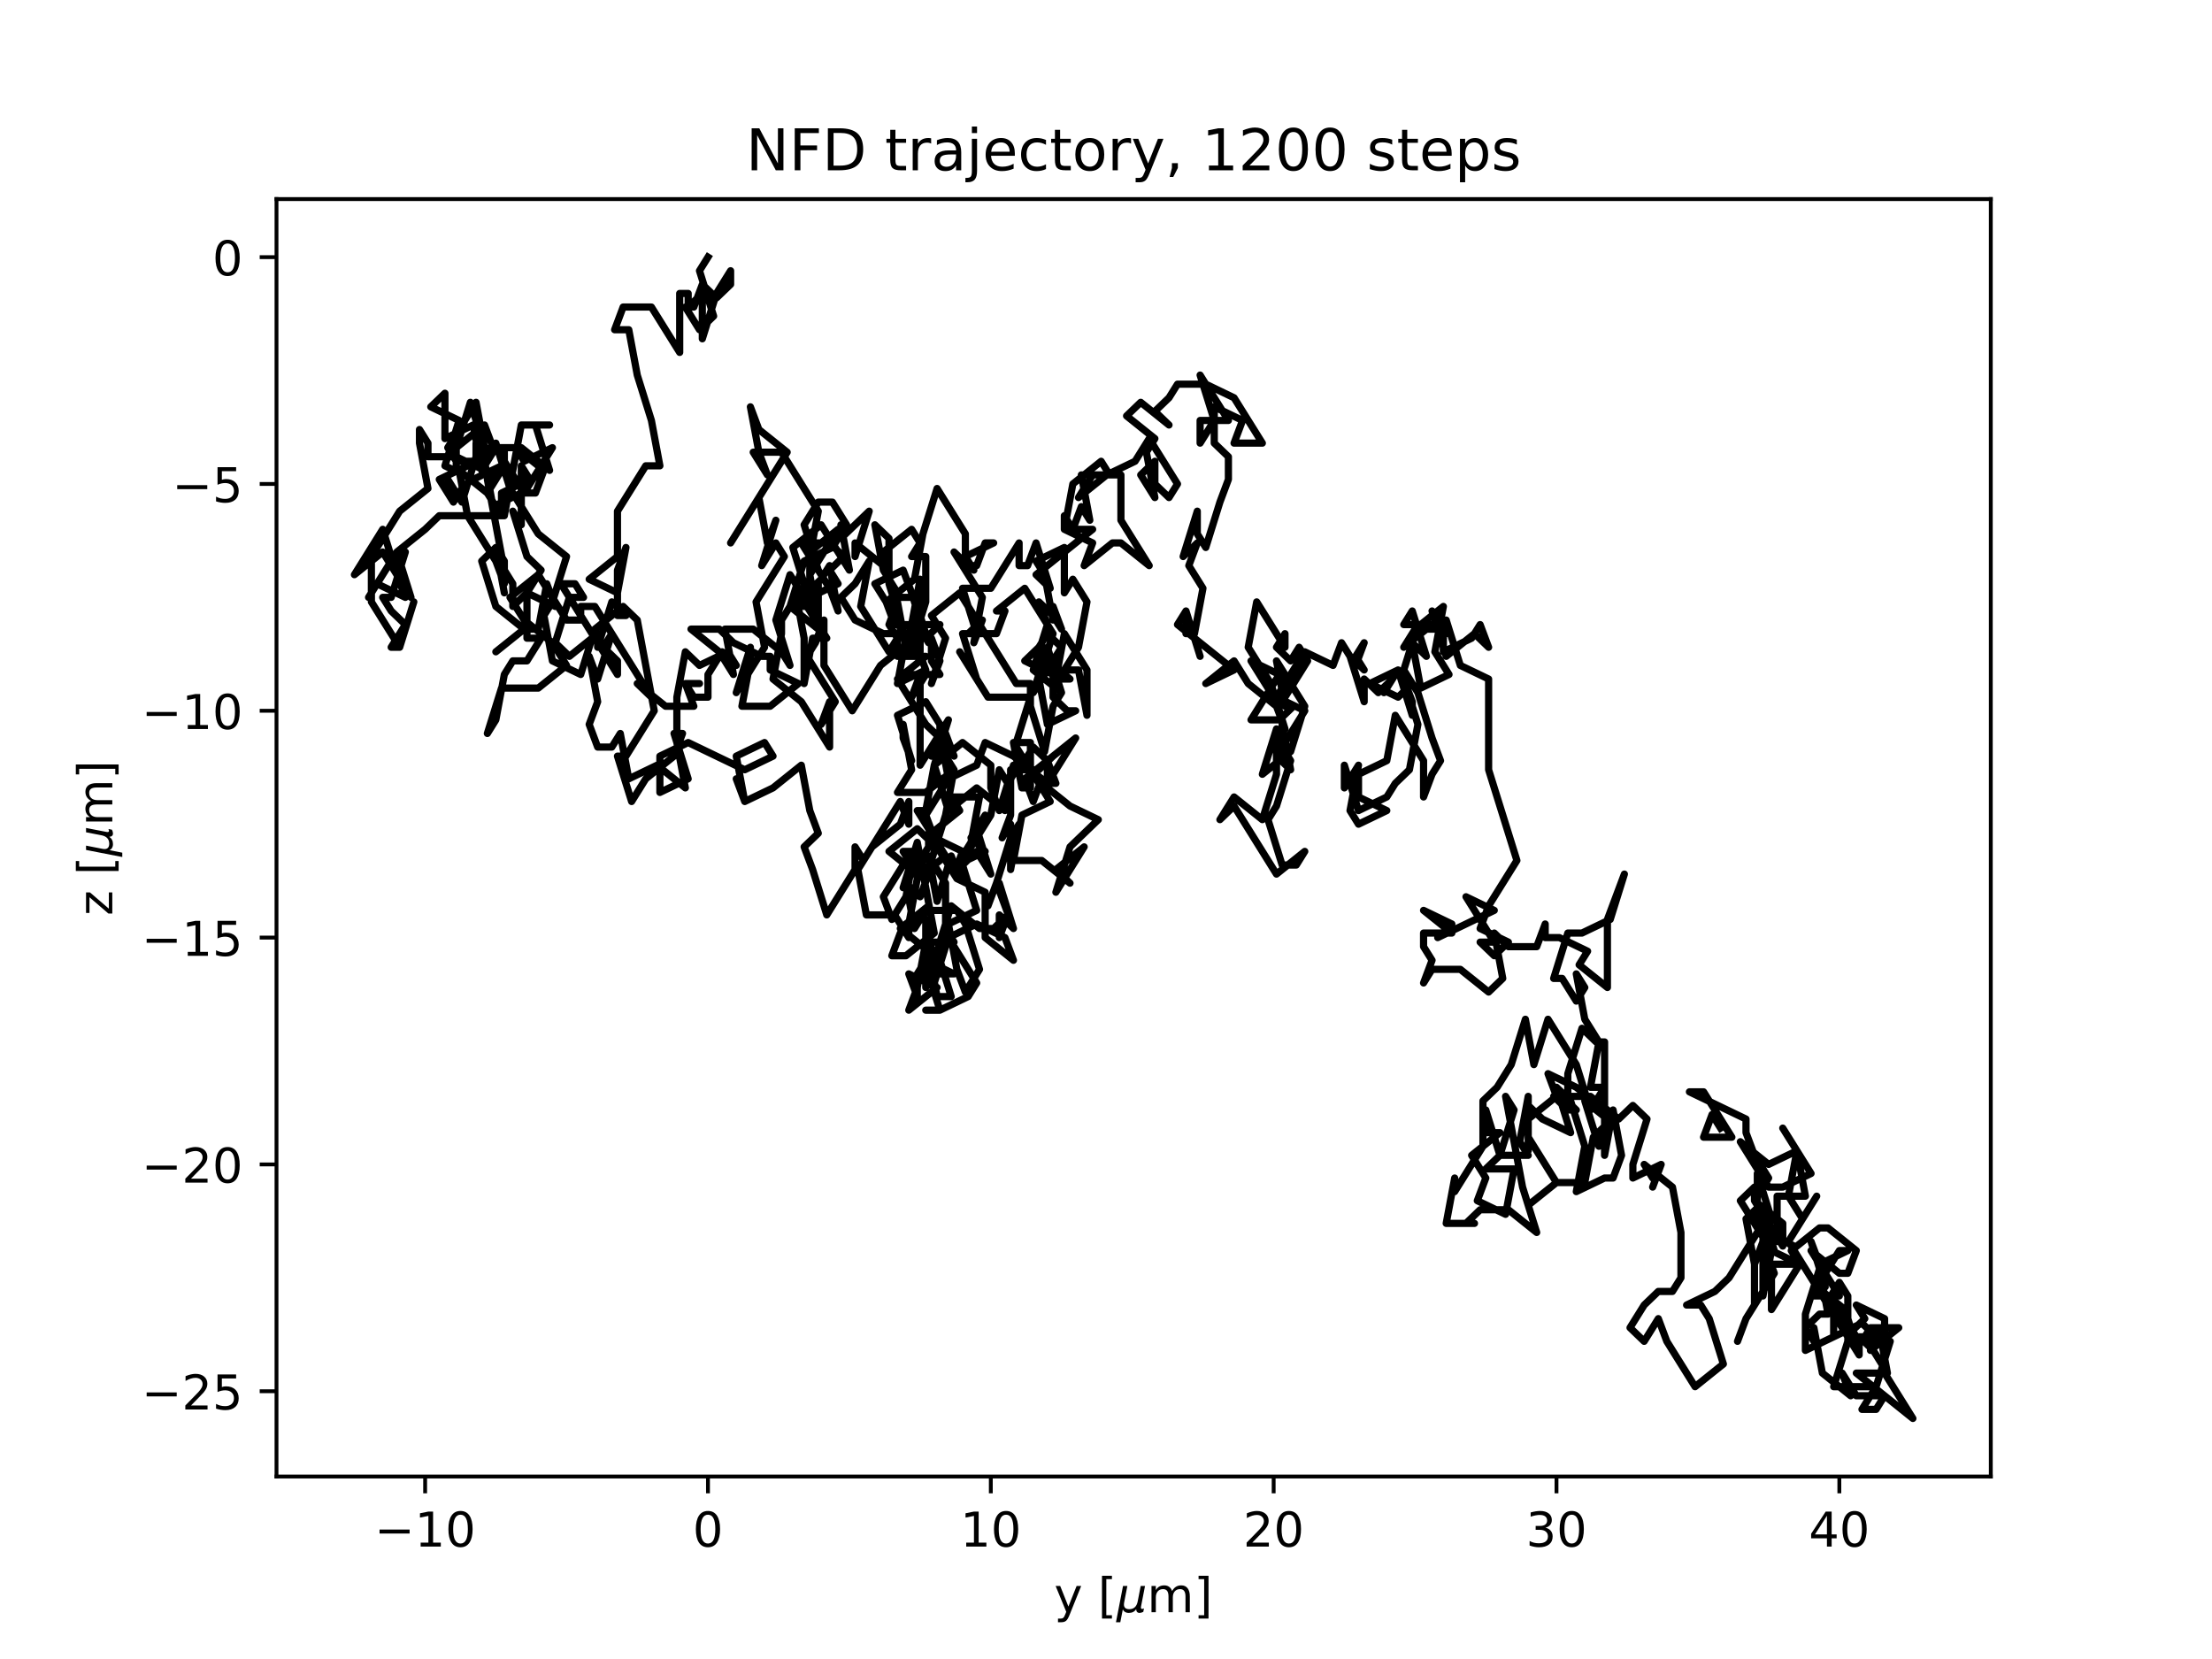 <?xml version="1.0" encoding="utf-8" standalone="no"?>
<!DOCTYPE svg PUBLIC "-//W3C//DTD SVG 1.1//EN"
  "http://www.w3.org/Graphics/SVG/1.1/DTD/svg11.dtd">
<!-- Created with matplotlib (https://matplotlib.org/) -->
<svg height="345.6pt" version="1.1" viewBox="0 0 460.8 345.6" width="460.8pt" xmlns="http://www.w3.org/2000/svg" xmlns:xlink="http://www.w3.org/1999/xlink">
 <defs>
  <style type="text/css">*{stroke-linecap:butt;stroke-linejoin:round;}</style>
 </defs>
 <g id="figure_1">
  <g id="patch_1">
   <path d="M 0 345.6 
L 460.8 345.6 
L 460.8 0 
L 0 0 
z
" style="fill:#ffffff;"/>
  </g>
  <g id="axes_1">
   <g id="patch_2">
    <path d="M 57.6 307.584 
L 414.72 307.584 
L 414.72 41.472 
L 57.6 41.472 
z
" style="fill:#ffffff;"/>
   </g>
   <g id="matplotlib.axis_1">
    <g id="xtick_1">
     <g id="line2d_1">
      <defs>
       <path d="M 0 0 
L 0 3.5 
" id="mb35bb4d2f0" style="stroke:#000000;stroke-width:0.8;"/>
      </defs>
      <g>
       <use style="stroke:#000000;stroke-width:0.8;" x="88.563" xlink:href="#mb35bb4d2f0" y="307.584"/>
      </g>
     </g>
     <g id="text_1">
      <!-- −10 -->
      <g transform="translate(78.011 322.182)scale(0.1 -0.1)">
       <defs>
        <path d="M 10.594 35.5 
L 73.188 35.5 
L 73.188 27.203 
L 10.594 27.203 
z
" id="DejaVuSans-8722"/>
        <path d="M 12.406 8.297 
L 28.516 8.297 
L 28.516 63.922 
L 10.984 60.406 
L 10.984 69.391 
L 28.422 72.906 
L 38.281 72.906 
L 38.281 8.297 
L 54.391 8.297 
L 54.391 0 
L 12.406 0 
z
" id="DejaVuSans-49"/>
        <path d="M 31.781 66.406 
Q 24.172 66.406 20.328 58.906 
Q 16.5 51.422 16.5 36.375 
Q 16.5 21.391 20.328 13.891 
Q 24.172 6.391 31.781 6.391 
Q 39.453 6.391 43.281 13.891 
Q 47.125 21.391 47.125 36.375 
Q 47.125 51.422 43.281 58.906 
Q 39.453 66.406 31.781 66.406 
z
M 31.781 74.219 
Q 44.047 74.219 50.516 64.516 
Q 56.984 54.828 56.984 36.375 
Q 56.984 17.969 50.516 8.266 
Q 44.047 -1.422 31.781 -1.422 
Q 19.531 -1.422 13.062 8.266 
Q 6.594 17.969 6.594 36.375 
Q 6.594 54.828 13.062 64.516 
Q 19.531 74.219 31.781 74.219 
z
" id="DejaVuSans-48"/>
       </defs>
       <use xlink:href="#DejaVuSans-8722"/>
       <use x="83.789" xlink:href="#DejaVuSans-49"/>
       <use x="147.412" xlink:href="#DejaVuSans-48"/>
      </g>
     </g>
    </g>
    <g id="xtick_2">
     <g id="line2d_2">
      <g>
       <use style="stroke:#000000;stroke-width:0.8;" x="147.484" xlink:href="#mb35bb4d2f0" y="307.584"/>
      </g>
     </g>
     <g id="text_2">
      <!-- 0 -->
      <g transform="translate(144.303 322.182)scale(0.1 -0.1)">
       <use xlink:href="#DejaVuSans-48"/>
      </g>
     </g>
    </g>
    <g id="xtick_3">
     <g id="line2d_3">
      <g>
       <use style="stroke:#000000;stroke-width:0.8;" x="206.405" xlink:href="#mb35bb4d2f0" y="307.584"/>
      </g>
     </g>
     <g id="text_3">
      <!-- 10 -->
      <g transform="translate(200.042 322.182)scale(0.1 -0.1)">
       <use xlink:href="#DejaVuSans-49"/>
       <use x="63.623" xlink:href="#DejaVuSans-48"/>
      </g>
     </g>
    </g>
    <g id="xtick_4">
     <g id="line2d_4">
      <g>
       <use style="stroke:#000000;stroke-width:0.8;" x="265.326" xlink:href="#mb35bb4d2f0" y="307.584"/>
      </g>
     </g>
     <g id="text_4">
      <!-- 20 -->
      <g transform="translate(258.963 322.182)scale(0.1 -0.1)">
       <defs>
        <path d="M 19.188 8.297 
L 53.609 8.297 
L 53.609 0 
L 7.328 0 
L 7.328 8.297 
Q 12.938 14.109 22.625 23.891 
Q 32.328 33.688 34.812 36.531 
Q 39.547 41.844 41.422 45.531 
Q 43.312 49.219 43.312 52.781 
Q 43.312 58.594 39.234 62.25 
Q 35.156 65.922 28.609 65.922 
Q 23.969 65.922 18.812 64.312 
Q 13.672 62.703 7.812 59.422 
L 7.812 69.391 
Q 13.766 71.781 18.938 73 
Q 24.125 74.219 28.422 74.219 
Q 39.75 74.219 46.484 68.547 
Q 53.219 62.891 53.219 53.422 
Q 53.219 48.922 51.531 44.891 
Q 49.859 40.875 45.406 35.406 
Q 44.188 33.984 37.641 27.219 
Q 31.109 20.453 19.188 8.297 
z
" id="DejaVuSans-50"/>
       </defs>
       <use xlink:href="#DejaVuSans-50"/>
       <use x="63.623" xlink:href="#DejaVuSans-48"/>
      </g>
     </g>
    </g>
    <g id="xtick_5">
     <g id="line2d_5">
      <g>
       <use style="stroke:#000000;stroke-width:0.8;" x="324.247" xlink:href="#mb35bb4d2f0" y="307.584"/>
      </g>
     </g>
     <g id="text_5">
      <!-- 30 -->
      <g transform="translate(317.884 322.182)scale(0.1 -0.1)">
       <defs>
        <path d="M 40.578 39.312 
Q 47.656 37.797 51.625 33 
Q 55.609 28.219 55.609 21.188 
Q 55.609 10.406 48.188 4.484 
Q 40.766 -1.422 27.094 -1.422 
Q 22.516 -1.422 17.656 -0.516 
Q 12.797 0.391 7.625 2.203 
L 7.625 11.719 
Q 11.719 9.328 16.594 8.109 
Q 21.484 6.891 26.812 6.891 
Q 36.078 6.891 40.938 10.547 
Q 45.797 14.203 45.797 21.188 
Q 45.797 27.641 41.281 31.266 
Q 36.766 34.906 28.719 34.906 
L 20.219 34.906 
L 20.219 43.016 
L 29.109 43.016 
Q 36.375 43.016 40.234 45.922 
Q 44.094 48.828 44.094 54.297 
Q 44.094 59.906 40.109 62.906 
Q 36.141 65.922 28.719 65.922 
Q 24.656 65.922 20.016 65.031 
Q 15.375 64.156 9.812 62.312 
L 9.812 71.094 
Q 15.438 72.656 20.344 73.438 
Q 25.25 74.219 29.594 74.219 
Q 40.828 74.219 47.359 69.109 
Q 53.906 64.016 53.906 55.328 
Q 53.906 49.266 50.438 45.094 
Q 46.969 40.922 40.578 39.312 
z
" id="DejaVuSans-51"/>
       </defs>
       <use xlink:href="#DejaVuSans-51"/>
       <use x="63.623" xlink:href="#DejaVuSans-48"/>
      </g>
     </g>
    </g>
    <g id="xtick_6">
     <g id="line2d_6">
      <g>
       <use style="stroke:#000000;stroke-width:0.8;" x="383.168" xlink:href="#mb35bb4d2f0" y="307.584"/>
      </g>
     </g>
     <g id="text_6">
      <!-- 40 -->
      <g transform="translate(376.805 322.182)scale(0.1 -0.1)">
       <defs>
        <path d="M 37.797 64.312 
L 12.891 25.391 
L 37.797 25.391 
z
M 35.203 72.906 
L 47.609 72.906 
L 47.609 25.391 
L 58.016 25.391 
L 58.016 17.188 
L 47.609 17.188 
L 47.609 0 
L 37.797 0 
L 37.797 17.188 
L 4.891 17.188 
L 4.891 26.703 
z
" id="DejaVuSans-52"/>
       </defs>
       <use xlink:href="#DejaVuSans-52"/>
       <use x="63.623" xlink:href="#DejaVuSans-48"/>
      </g>
     </g>
    </g>
    <g id="text_7">
     <!-- y [${\mu}$m] -->
     <g transform="translate(219.61 335.862)scale(0.1 -0.1)">
      <defs>
       <path d="M 32.172 -5.078 
Q 28.375 -14.844 24.75 -17.812 
Q 21.141 -20.797 15.094 -20.797 
L 7.906 -20.797 
L 7.906 -13.281 
L 13.188 -13.281 
Q 16.891 -13.281 18.938 -11.516 
Q 21 -9.766 23.484 -3.219 
L 25.094 0.875 
L 2.984 54.688 
L 12.5 54.688 
L 29.594 11.922 
L 46.688 54.688 
L 56.203 54.688 
z
" id="DejaVuSans-121"/>
       <path id="DejaVuSans-32"/>
       <path d="M 8.594 75.984 
L 29.297 75.984 
L 29.297 69 
L 17.578 69 
L 17.578 -6.203 
L 29.297 -6.203 
L 29.297 -13.188 
L 8.594 -13.188 
z
" id="DejaVuSans-91"/>
       <path d="M -1.312 -20.797 
L 13.375 54.688 
L 22.406 54.688 
L 15.766 20.656 
Q 15.578 19.625 15.422 18.359 
Q 15.281 17.094 15.281 15.828 
Q 15.281 11.281 18.141 8.828 
Q 21 6.391 26.312 6.391 
Q 33.547 6.391 37.984 10.484 
Q 42.438 14.594 44 22.797 
L 50.203 54.688 
L 59.188 54.688 
L 51.031 12.641 
Q 50.828 11.719 50.75 11.031 
Q 50.688 10.359 50.688 9.812 
Q 50.688 8.297 51.297 7.594 
Q 51.906 6.891 53.219 6.891 
Q 53.719 6.891 54.562 7.125 
Q 55.422 7.375 56.984 8.016 
L 55.609 0.781 
Q 53.469 -0.297 51.516 -0.859 
Q 49.562 -1.422 47.703 -1.422 
Q 44.484 -1.422 42.656 0.625 
Q 40.828 2.688 40.828 6.297 
Q 38.094 2.391 34.297 0.484 
Q 30.516 -1.422 25.391 -1.422 
Q 20.844 -1.422 17.453 0.672 
Q 14.062 2.781 12.984 6.203 
L 7.719 -20.797 
z
" id="DejaVuSans-Oblique-956"/>
       <path d="M 52 44.188 
Q 55.375 50.25 60.062 53.125 
Q 64.75 56 71.094 56 
Q 79.641 56 84.281 50.016 
Q 88.922 44.047 88.922 33.016 
L 88.922 0 
L 79.891 0 
L 79.891 32.719 
Q 79.891 40.578 77.094 44.375 
Q 74.312 48.188 68.609 48.188 
Q 61.625 48.188 57.562 43.547 
Q 53.516 38.922 53.516 30.906 
L 53.516 0 
L 44.484 0 
L 44.484 32.719 
Q 44.484 40.625 41.703 44.406 
Q 38.922 48.188 33.109 48.188 
Q 26.219 48.188 22.156 43.531 
Q 18.109 38.875 18.109 30.906 
L 18.109 0 
L 9.078 0 
L 9.078 54.688 
L 18.109 54.688 
L 18.109 46.188 
Q 21.188 51.219 25.484 53.609 
Q 29.781 56 35.688 56 
Q 41.656 56 45.828 52.969 
Q 50 49.953 52 44.188 
z
" id="DejaVuSans-109"/>
       <path d="M 30.422 75.984 
L 30.422 -13.188 
L 9.719 -13.188 
L 9.719 -6.203 
L 21.391 -6.203 
L 21.391 69 
L 9.719 69 
L 9.719 75.984 
z
" id="DejaVuSans-93"/>
      </defs>
      <use transform="translate(0 0.016)" xlink:href="#DejaVuSans-121"/>
      <use transform="translate(59.18 0.016)" xlink:href="#DejaVuSans-32"/>
      <use transform="translate(90.967 0.016)" xlink:href="#DejaVuSans-91"/>
      <use transform="translate(129.98 0.016)" xlink:href="#DejaVuSans-Oblique-956"/>
      <use transform="translate(193.604 0.016)" xlink:href="#DejaVuSans-109"/>
      <use transform="translate(291.016 0.016)" xlink:href="#DejaVuSans-93"/>
     </g>
    </g>
   </g>
   <g id="matplotlib.axis_2">
    <g id="ytick_1">
     <g id="line2d_7">
      <defs>
       <path d="M 0 0 
L -3.5 0 
" id="m7590c5408a" style="stroke:#000000;stroke-width:0.8;"/>
      </defs>
      <g>
       <use style="stroke:#000000;stroke-width:0.8;" x="57.6" xlink:href="#m7590c5408a" y="289.818"/>
      </g>
     </g>
     <g id="text_8">
      <!-- −25 -->
      <g transform="translate(29.495 293.617)scale(0.1 -0.1)">
       <defs>
        <path d="M 10.797 72.906 
L 49.516 72.906 
L 49.516 64.594 
L 19.828 64.594 
L 19.828 46.734 
Q 21.969 47.469 24.109 47.828 
Q 26.266 48.188 28.422 48.188 
Q 40.625 48.188 47.75 41.5 
Q 54.891 34.812 54.891 23.391 
Q 54.891 11.625 47.562 5.094 
Q 40.234 -1.422 26.906 -1.422 
Q 22.312 -1.422 17.547 -0.641 
Q 12.797 0.141 7.719 1.703 
L 7.719 11.625 
Q 12.109 9.234 16.797 8.062 
Q 21.484 6.891 26.703 6.891 
Q 35.156 6.891 40.078 11.328 
Q 45.016 15.766 45.016 23.391 
Q 45.016 31 40.078 35.438 
Q 35.156 39.891 26.703 39.891 
Q 22.75 39.891 18.812 39.016 
Q 14.891 38.141 10.797 36.281 
z
" id="DejaVuSans-53"/>
       </defs>
       <use xlink:href="#DejaVuSans-8722"/>
       <use x="83.789" xlink:href="#DejaVuSans-50"/>
       <use x="147.412" xlink:href="#DejaVuSans-53"/>
      </g>
     </g>
    </g>
    <g id="ytick_2">
     <g id="line2d_8">
      <g>
       <use style="stroke:#000000;stroke-width:0.8;" x="57.6" xlink:href="#m7590c5408a" y="242.568"/>
      </g>
     </g>
     <g id="text_9">
      <!-- −20 -->
      <g transform="translate(29.495 246.367)scale(0.1 -0.1)">
       <use xlink:href="#DejaVuSans-8722"/>
       <use x="83.789" xlink:href="#DejaVuSans-50"/>
       <use x="147.412" xlink:href="#DejaVuSans-48"/>
      </g>
     </g>
    </g>
    <g id="ytick_3">
     <g id="line2d_9">
      <g>
       <use style="stroke:#000000;stroke-width:0.8;" x="57.6" xlink:href="#m7590c5408a" y="195.318"/>
      </g>
     </g>
     <g id="text_10">
      <!-- −15 -->
      <g transform="translate(29.495 199.117)scale(0.1 -0.1)">
       <use xlink:href="#DejaVuSans-8722"/>
       <use x="83.789" xlink:href="#DejaVuSans-49"/>
       <use x="147.412" xlink:href="#DejaVuSans-53"/>
      </g>
     </g>
    </g>
    <g id="ytick_4">
     <g id="line2d_10">
      <g>
       <use style="stroke:#000000;stroke-width:0.8;" x="57.6" xlink:href="#m7590c5408a" y="148.068"/>
      </g>
     </g>
     <g id="text_11">
      <!-- −10 -->
      <g transform="translate(29.495 151.867)scale(0.1 -0.1)">
       <use xlink:href="#DejaVuSans-8722"/>
       <use x="83.789" xlink:href="#DejaVuSans-49"/>
       <use x="147.412" xlink:href="#DejaVuSans-48"/>
      </g>
     </g>
    </g>
    <g id="ytick_5">
     <g id="line2d_11">
      <g>
       <use style="stroke:#000000;stroke-width:0.8;" x="57.6" xlink:href="#m7590c5408a" y="100.818"/>
      </g>
     </g>
     <g id="text_12">
      <!-- −5 -->
      <g transform="translate(35.858 104.617)scale(0.1 -0.1)">
       <use xlink:href="#DejaVuSans-8722"/>
       <use x="83.789" xlink:href="#DejaVuSans-53"/>
      </g>
     </g>
    </g>
    <g id="ytick_6">
     <g id="line2d_12">
      <g>
       <use style="stroke:#000000;stroke-width:0.8;" x="57.6" xlink:href="#m7590c5408a" y="53.568"/>
      </g>
     </g>
     <g id="text_13">
      <!-- 0 -->
      <g transform="translate(44.237 57.367)scale(0.1 -0.1)">
       <use xlink:href="#DejaVuSans-48"/>
      </g>
     </g>
    </g>
    <g id="text_14">
     <!-- z [${\mu}$m] -->
     <g transform="translate(23.395 190.728)rotate(-90)scale(0.1 -0.1)">
      <defs>
       <path d="M 5.516 54.688 
L 48.188 54.688 
L 48.188 46.484 
L 14.406 7.172 
L 48.188 7.172 
L 48.188 0 
L 4.297 0 
L 4.297 8.203 
L 38.094 47.516 
L 5.516 47.516 
z
" id="DejaVuSans-122"/>
      </defs>
      <use transform="translate(0 0.016)" xlink:href="#DejaVuSans-122"/>
      <use transform="translate(52.49 0.016)" xlink:href="#DejaVuSans-32"/>
      <use transform="translate(84.277 0.016)" xlink:href="#DejaVuSans-91"/>
      <use transform="translate(123.291 0.016)" xlink:href="#DejaVuSans-Oblique-956"/>
      <use transform="translate(186.914 0.016)" xlink:href="#DejaVuSans-109"/>
      <use transform="translate(284.326 0.016)" xlink:href="#DejaVuSans-93"/>
     </g>
    </g>
   </g>
   <g id="line2d_13">
    <path clip-path="url(#p2db9bcc4a6)" d="M 147.484 53.568 
L 145.716 56.403 
L 148.662 65.853 
L 145.716 68.688 
L 142.77 63.963 
L 144.538 63.963 
L 146.306 59.238 
L 149.252 62.073 
L 152.198 59.238 
L 152.198 56.403 
L 149.252 61.128 
L 146.306 70.578 
L 146.306 61.128 
L 143.359 63.963 
L 143.359 61.128 
L 141.592 61.128 
L 141.592 73.413 
L 135.7 63.963 
L 129.808 63.963 
L 128.04 68.688 
L 130.986 68.688 
L 132.754 78.138 
L 135.7 87.588 
L 137.467 97.038 
L 134.521 97.038 
L 128.629 106.488 
L 128.629 115.938 
L 122.737 120.663 
L 128.629 123.498 
L 130.397 114.048 
L 128.629 118.773 
L 128.629 128.223 
L 130.397 128.223 
L 127.451 125.388 
L 124.505 134.838 
L 124.505 132.003 
L 118.613 136.728 
L 115.667 133.893 
L 118.613 124.443 
L 121.559 124.443 
L 119.791 121.608 
L 116.845 121.608 
L 128.629 140.508 
L 128.629 137.673 
L 125.683 134.838 
L 127.451 132.003 
L 124.505 141.453 
L 122.737 136.728 
L 124.505 146.178 
L 124.505 146.178 
L 122.737 150.903 
L 124.505 155.628 
L 127.451 155.628 
L 129.218 152.793 
L 130.986 162.243 
L 130.986 162.243 
L 136.878 159.408 
L 142.77 164.133 
L 141.003 154.683 
L 141.003 145.233 
L 142.77 135.783 
L 145.716 138.618 
L 151.608 135.783 
L 153.376 138.618 
L 150.43 135.783 
L 147.484 140.508 
L 147.484 140.508 
L 147.484 145.233 
L 144.538 145.233 
L 142.77 142.398 
L 145.716 142.398 
L 142.77 142.398 
L 144.538 147.123 
L 138.646 147.123 
L 132.754 142.398 
L 135.7 145.233 
L 123.916 126.333 
L 120.97 126.333 
L 120.97 129.168 
L 118.023 129.168 
L 112.131 119.718 
L 106.239 124.443 
L 109.185 129.168 
L 115.077 133.893 
L 118.023 138.618 
L 112.131 143.343 
L 104.472 143.343 
L 101.526 152.793 
L 103.293 149.958 
L 105.061 140.508 
L 106.828 137.673 
L 109.775 137.673 
L 109.775 137.673 
L 112.721 132.948 
L 109.775 132.948 
L 109.775 123.498 
L 106.828 126.333 
L 106.828 121.608 
L 105.061 118.773 
L 105.061 118.773 
L 101.526 99.873 
L 104.472 97.038 
L 98.58 99.873 
L 92.687 97.038 
L 95.633 87.588 
L 89.741 84.753 
L 92.687 81.918 
L 92.687 91.368 
L 98.58 88.533 
L 100.347 97.983 
L 103.293 93.258 
L 105.061 93.258 
L 105.061 96.093 
L 103.293 93.258 
L 109.185 102.708 
L 115.077 93.258 
L 109.185 96.093 
L 107.418 93.258 
L 113.31 97.983 
L 111.542 102.708 
L 108.596 102.708 
L 102.704 105.543 
L 100.936 96.093 
L 95.044 96.093 
L 93.277 93.258 
L 99.169 83.808 
L 100.936 93.258 
L 97.99 83.808 
L 95.044 93.258 
L 95.044 97.983 
L 95.044 93.258 
L 100.936 88.533 
L 102.704 93.258 
L 108.596 93.258 
L 114.488 97.983 
L 111.542 88.533 
L 114.488 88.533 
L 108.596 88.533 
L 105.061 107.433 
L 97.401 107.433 
L 95.633 97.983 
L 101.526 102.708 
L 104.472 97.983 
L 101.526 102.708 
L 104.472 107.433 
L 104.472 102.708 
L 110.364 99.873 
L 108.596 97.038 
L 108.596 109.323 
L 106.828 106.488 
L 109.775 115.938 
L 112.721 118.773 
L 109.775 123.498 
L 115.667 126.333 
L 113.899 121.608 
L 112.131 131.058 
L 109.185 131.058 
L 109.185 131.058 
L 103.293 135.783 
L 109.185 131.058 
L 103.293 126.333 
L 100.347 116.883 
L 103.293 114.048 
L 105.061 123.498 
L 103.293 114.048 
L 105.061 116.883 
L 105.061 121.608 
L 103.293 116.883 
L 97.401 107.433 
L 91.509 107.433 
L 88.563 110.268 
L 82.671 114.993 
L 76.779 124.443 
L 78.546 121.608 
L 84.439 124.443 
L 82.671 119.718 
L 79.725 110.268 
L 73.833 119.718 
L 79.725 114.993 
L 85.617 124.443 
L 82.671 114.993 
L 84.439 114.993 
L 81.492 124.443 
L 79.725 124.443 
L 81.492 127.278 
L 84.439 130.113 
L 81.492 134.838 
L 83.26 134.838 
L 86.206 125.388 
L 83.26 134.838 
L 77.368 125.388 
L 77.368 115.938 
L 83.26 106.488 
L 89.152 101.763 
L 87.385 92.313 
L 87.385 89.478 
L 89.152 92.313 
L 89.152 95.148 
L 95.044 95.148 
L 100.936 97.983 
L 100.936 95.148 
L 99.169 92.313 
L 99.169 95.148 
L 96.223 104.598 
L 93.277 99.873 
L 96.223 104.598 
L 96.223 101.763 
L 94.455 104.598 
L 91.509 99.873 
L 97.401 97.038 
L 103.293 92.313 
L 106.239 101.763 
L 112.131 111.213 
L 112.131 111.213 
L 118.023 115.938 
L 115.077 125.388 
L 113.31 128.223 
L 115.077 137.673 
L 120.97 140.508 
L 123.916 131.058 
L 129.808 126.333 
L 132.754 129.168 
L 136.289 148.068 
L 130.397 157.518 
L 128.629 157.518 
L 131.575 166.968 
L 134.521 162.243 
L 140.413 157.518 
L 142.181 152.793 
L 140.413 152.793 
L 143.359 162.243 
L 143.359 162.243 
L 137.467 165.078 
L 137.467 157.518 
L 143.359 154.683 
L 155.144 160.353 
L 161.036 157.518 
L 159.268 154.683 
L 153.376 157.518 
L 155.144 166.968 
L 153.376 162.243 
L 155.144 166.968 
L 161.036 164.133 
L 166.928 159.408 
L 168.695 168.858 
L 170.463 173.583 
L 167.517 176.418 
L 169.285 181.143 
L 172.231 190.593 
L 178.123 181.143 
L 178.123 176.418 
L 179.89 179.253 
L 187.55 166.968 
L 189.318 171.693 
L 189.318 166.968 
L 187.55 171.693 
L 181.658 176.418 
L 178.712 181.143 
L 180.48 190.593 
L 186.372 190.593 
L 189.318 195.318 
L 189.318 192.483 
L 191.085 183.033 
L 196.978 178.308 
L 191.085 168.858 
L 192.853 168.858 
L 194.621 159.408 
L 200.513 154.683 
L 206.405 159.408 
L 206.405 164.133 
L 208.173 168.858 
L 211.119 159.408 
L 209.351 168.858 
L 203.459 164.133 
L 197.567 168.858 
L 194.621 159.408 
L 197.567 149.958 
L 191.675 159.408 
L 191.675 140.508 
L 189.907 145.233 
L 192.853 140.508 
L 189.907 140.508 
L 195.799 140.508 
L 194.032 137.673 
L 194.032 137.673 
L 194.032 132.948 
L 195.799 137.673 
L 194.032 142.398 
L 196.978 132.948 
L 194.032 128.223 
L 199.924 123.498 
L 211.708 142.398 
L 214.654 142.398 
L 214.654 147.123 
L 217.6 156.573 
L 219.368 147.123 
L 221.135 144.288 
L 215.243 139.563 
L 218.189 130.113 
L 216.421 125.388 
L 219.368 128.223 
L 221.135 131.058 
L 219.368 126.333 
L 219.368 129.168 
L 217.6 119.718 
L 215.832 116.883 
L 221.724 114.048 
L 221.724 123.498 
L 223.492 120.663 
L 226.438 125.388 
L 224.67 134.838 
L 221.724 139.563 
L 224.67 139.563 
L 226.438 149.013 
L 226.438 139.563 
L 226.438 139.563 
L 221.724 132.003 
L 219.957 141.453 
L 222.903 141.453 
L 217.011 136.728 
L 217.011 136.728 
L 215.243 139.563 
L 221.135 144.288 
L 218.189 134.838 
L 215.243 144.288 
L 221.135 134.838 
L 218.189 132.003 
L 216.421 134.838 
L 213.475 137.673 
L 219.368 140.508 
L 219.368 145.233 
L 222.314 148.068 
L 224.081 148.068 
L 218.189 150.903 
L 216.421 141.453 
L 219.368 132.003 
L 213.475 122.553 
L 207.583 127.278 
L 209.351 127.278 
L 207.583 132.003 
L 201.691 132.003 
L 204.637 129.168 
L 202.87 133.893 
L 204.637 124.443 
L 198.745 114.993 
L 201.691 117.828 
L 203.459 117.828 
L 205.226 113.103 
L 206.994 113.103 
L 201.102 115.938 
L 202.87 118.773 
L 201.102 115.938 
L 201.102 111.213 
L 195.21 101.763 
L 192.264 111.213 
L 190.496 120.663 
L 184.604 125.388 
L 186.372 130.113 
L 189.318 130.113 
L 192.853 139.563 
L 186.961 142.398 
L 188.729 132.948 
L 188.729 135.783 
L 191.675 135.783 
L 191.675 126.333 
L 191.675 131.058 
L 193.442 133.893 
L 190.496 124.443 
L 187.55 124.443 
L 185.783 121.608 
L 187.55 131.058 
L 189.318 133.893 
L 183.426 138.618 
L 177.534 148.068 
L 171.642 138.618 
L 171.642 129.168 
L 169.874 133.893 
L 168.106 136.728 
L 173.998 146.178 
L 171.052 150.903 
L 172.82 146.178 
L 172.82 155.628 
L 166.928 146.178 
L 161.036 141.453 
L 162.803 132.003 
L 162.803 129.168 
L 166.339 123.498 
L 172.231 132.948 
L 169.285 132.948 
L 167.517 142.398 
L 167.517 132.948 
L 165.749 123.498 
L 167.517 126.333 
L 170.463 121.608 
L 170.463 131.058 
L 164.571 126.333 
L 167.517 116.883 
L 173.409 114.048 
L 176.355 109.323 
L 173.409 104.598 
L 170.463 104.598 
L 167.517 109.323 
L 170.463 118.773 
L 168.695 115.938 
L 170.463 106.488 
L 162.803 94.203 
L 156.911 94.203 
L 159.857 98.928 
L 158.09 94.203 
L 156.322 84.753 
L 158.09 89.478 
L 163.982 94.203 
L 152.198 113.103 
L 158.09 103.653 
L 159.857 113.103 
L 161.625 108.378 
L 158.679 117.828 
L 161.625 113.103 
L 163.393 115.938 
L 157.501 125.388 
L 159.268 134.838 
L 153.376 144.288 
L 156.322 134.838 
L 156.322 137.673 
L 154.554 147.123 
L 160.447 147.123 
L 166.339 142.398 
L 160.447 139.563 
L 160.447 136.728 
L 158.679 136.728 
L 152.787 133.893 
L 149.841 131.058 
L 143.949 131.058 
L 149.841 135.783 
L 152.787 140.508 
L 151.019 131.058 
L 156.911 131.058 
L 162.803 135.783 
L 164.571 138.618 
L 161.625 129.168 
L 164.571 119.718 
L 170.463 129.168 
L 168.695 119.718 
L 174.588 110.268 
L 168.695 114.993 
L 168.695 124.443 
L 174.588 121.608 
L 172.82 118.773 
L 175.766 115.938 
L 172.82 113.103 
L 166.928 113.103 
L 172.82 122.553 
L 174.588 127.278 
L 172.82 117.828 
L 171.052 120.663 
L 168.106 123.498 
L 165.16 114.048 
L 171.052 109.323 
L 176.944 118.773 
L 175.177 109.323 
L 175.177 112.158 
L 181.069 106.488 
L 178.123 115.938 
L 178.123 113.103 
L 184.015 117.828 
L 184.015 114.993 
L 189.907 110.268 
L 191.675 113.103 
L 189.907 115.938 
L 192.853 115.938 
L 192.853 125.388 
L 189.907 134.838 
L 189.907 130.113 
L 191.675 120.663 
L 191.675 125.388 
L 188.729 134.838 
L 186.961 125.388 
L 185.193 130.113 
L 186.961 132.948 
L 192.853 130.113 
L 195.799 130.113 
L 192.853 132.948 
L 189.907 123.498 
L 188.139 118.773 
L 182.247 121.608 
L 185.193 126.333 
L 186.961 123.498 
L 184.015 118.773 
L 182.247 109.323 
L 185.193 112.158 
L 185.193 121.608 
L 188.139 131.058 
L 185.193 135.783 
L 179.301 126.333 
L 181.069 116.883 
L 178.123 121.608 
L 175.177 124.443 
L 178.123 129.168 
L 184.015 132.003 
L 189.907 132.003 
L 186.961 132.003 
L 186.961 136.728 
L 192.853 136.728 
L 186.961 141.453 
L 192.853 150.903 
L 195.799 153.738 
L 195.799 150.903 
L 192.853 146.178 
L 192.853 146.178 
L 186.961 149.013 
L 189.907 158.463 
L 188.139 153.738 
L 188.139 150.903 
L 189.907 160.353 
L 186.961 165.078 
L 192.853 165.078 
L 198.745 160.353 
L 196.978 157.518 
L 194.032 157.518 
L 196.978 152.793 
L 198.745 157.518 
L 195.799 152.793 
L 197.567 162.243 
L 203.459 159.408 
L 205.226 154.683 
L 211.119 157.518 
L 217.011 162.243 
L 215.243 166.968 
L 213.475 162.243 
L 219.368 157.518 
L 216.421 160.353 
L 211.708 160.353 
L 209.94 163.188 
L 208.173 160.353 
L 206.405 169.803 
L 198.745 182.088 
L 200.513 177.363 
L 194.621 174.528 
L 192.853 169.803 
L 198.745 160.353 
L 196.978 169.803 
L 194.032 179.253 
L 196.978 183.978 
L 196.978 193.428 
L 198.745 196.263 
L 192.853 196.263 
L 192.853 191.538 
L 194.621 200.988 
L 192.853 205.713 
L 192.853 202.878 
L 198.745 202.878 
L 192.853 200.043 
L 191.085 202.878 
L 191.085 207.603 
L 189.318 202.878 
L 195.21 205.713 
L 189.318 210.438 
L 191.085 205.713 
L 192.853 196.263 
L 192.853 200.988 
L 195.799 210.438 
L 192.853 210.438 
L 195.799 210.438 
L 201.691 207.603 
L 203.459 204.768 
L 197.567 195.318 
L 194.621 204.768 
L 197.567 195.318 
L 203.459 192.483 
L 209.351 195.318 
L 211.119 200.043 
L 205.226 195.318 
L 205.226 185.868 
L 199.334 183.033 
L 193.442 173.583 
L 193.442 176.418 
L 190.496 181.143 
L 193.442 178.308 
L 195.21 187.758 
L 198.156 178.308 
L 199.924 183.033 
L 194.032 173.583 
L 199.924 168.858 
L 198.156 166.023 
L 204.048 166.023 
L 202.28 175.473 
L 199.334 180.198 
L 205.226 177.363 
L 202.28 174.528 
L 205.226 169.803 
L 203.459 172.638 
L 206.405 182.088 
L 203.459 177.363 
L 200.513 180.198 
L 203.459 189.648 
L 197.567 192.483 
L 199.334 201.933 
L 201.102 206.658 
L 204.048 201.933 
L 201.102 192.483 
L 199.334 189.648 
L 193.442 189.648 
L 187.55 194.373 
L 185.783 199.098 
L 188.729 199.098 
L 194.621 194.373 
L 191.085 175.473 
L 188.139 184.923 
L 194.032 175.473 
L 191.085 172.638 
L 185.193 177.363 
L 191.085 182.088 
L 188.139 177.363 
L 189.907 177.363 
L 184.015 186.813 
L 185.783 191.538 
L 188.729 186.813 
L 190.496 177.363 
L 193.442 182.088 
L 191.675 186.813 
L 188.729 183.978 
L 190.496 193.428 
L 193.442 188.703 
L 187.55 193.428 
L 193.442 198.153 
L 195.21 207.603 
L 198.156 207.603 
L 195.21 198.153 
L 198.156 188.703 
L 204.048 193.428 
L 206.994 193.428 
L 209.94 190.593 
L 208.173 195.318 
L 208.173 190.593 
L 211.119 193.428 
L 208.173 183.978 
L 211.119 193.428 
L 207.583 183.978 
L 207.583 183.978 
L 205.816 188.703 
L 207.583 183.978 
L 210.529 174.528 
L 212.297 171.693 
L 210.529 181.143 
L 210.529 171.693 
L 208.762 174.528 
L 210.529 169.803 
L 210.529 160.353 
L 212.297 160.353 
L 215.243 155.628 
L 218.189 158.463 
L 224.081 153.738 
L 218.189 163.188 
L 218.189 158.463 
L 219.957 163.188 
L 217.011 163.188 
L 222.903 167.913 
L 228.795 170.748 
L 222.903 176.418 
L 219.957 185.868 
L 225.849 176.418 
L 219.957 181.143 
L 222.903 183.978 
L 217.011 179.253 
L 211.119 179.253 
L 212.886 169.803 
L 218.778 166.968 
L 211.119 154.683 
L 212.886 164.133 
L 214.654 164.133 
L 214.654 154.683 
L 211.708 154.683 
L 214.654 145.233 
L 205.816 145.233 
L 199.924 135.783 
L 203.459 141.453 
L 200.513 132.003 
L 203.459 132.003 
L 200.513 122.553 
L 206.405 122.553 
L 212.297 113.103 
L 212.297 117.828 
L 214.065 117.828 
L 215.832 113.103 
L 218.778 122.553 
L 215.832 119.718 
L 227.616 110.268 
L 221.724 110.268 
L 223.492 100.818 
L 229.384 96.093 
L 231.152 98.928 
L 225.26 98.928 
L 227.027 108.378 
L 225.26 105.543 
L 223.492 110.268 
L 221.724 107.433 
L 221.724 110.268 
L 227.616 113.103 
L 225.849 117.828 
L 231.741 113.103 
L 233.509 113.103 
L 239.401 117.828 
L 233.509 108.378 
L 233.509 98.928 
L 227.616 98.928 
L 224.67 103.653 
L 230.563 98.928 
L 236.455 96.093 
L 239.401 91.368 
L 245.293 100.818 
L 243.525 103.653 
L 240.579 100.818 
L 240.579 96.093 
L 237.633 98.928 
L 237.633 98.928 
L 240.579 103.653 
L 238.811 94.203 
L 240.579 91.368 
L 234.687 86.643 
L 237.633 83.808 
L 243.525 88.533 
L 240.579 85.698 
L 243.525 82.863 
L 245.293 80.028 
L 251.185 80.028 
L 257.077 82.863 
L 262.969 92.313 
L 257.077 92.313 
L 258.845 87.588 
L 252.952 84.753 
L 252.952 87.588 
L 250.006 92.313 
L 250.006 87.588 
L 255.899 87.588 
L 250.006 78.138 
L 252.952 87.588 
L 252.952 92.313 
L 255.899 95.148 
L 255.899 99.873 
L 254.131 104.598 
L 251.185 114.048 
L 249.417 111.213 
L 249.417 106.488 
L 246.471 115.938 
L 249.417 113.103 
L 247.65 117.828 
L 250.596 122.553 
L 248.828 132.003 
L 247.06 132.003 
L 247.06 127.278 
L 250.006 136.728 
L 247.06 127.278 
L 245.293 130.113 
L 257.077 139.563 
L 251.185 142.398 
L 257.077 137.673 
L 260.023 142.398 
L 265.915 147.123 
L 267.683 151.848 
L 264.737 142.398 
L 260.023 134.838 
L 261.791 125.388 
L 267.683 134.838 
L 267.683 132.003 
L 265.915 134.838 
L 268.861 137.673 
L 270.629 134.838 
L 272.396 137.673 
L 266.504 147.123 
L 260.612 137.673 
L 266.504 140.508 
L 260.612 149.958 
L 266.504 149.958 
L 269.45 147.123 
L 267.683 147.123 
L 265.915 137.673 
L 271.807 147.123 
L 268.861 156.573 
L 262.969 161.298 
L 265.915 151.848 
L 265.915 161.298 
L 262.969 170.748 
L 257.077 166.023 
L 254.131 170.748 
L 257.077 167.913 
L 265.915 182.088 
L 271.807 177.363 
L 270.04 180.198 
L 267.094 180.198 
L 264.147 170.748 
L 265.915 167.913 
L 268.861 158.463 
L 267.094 155.628 
L 267.094 150.903 
L 268.861 160.353 
L 265.915 157.518 
L 271.807 148.068 
L 265.915 145.233 
L 271.807 135.783 
L 277.699 138.618 
L 279.467 133.893 
L 282.413 138.618 
L 284.181 133.893 
L 282.413 136.728 
L 284.181 139.563 
L 281.235 136.728 
L 284.181 146.178 
L 284.181 141.453 
L 287.127 144.288 
L 290.073 141.453 
L 288.305 144.288 
L 291.251 139.563 
L 294.197 142.398 
L 291.251 145.233 
L 285.359 142.398 
L 291.251 139.563 
L 294.197 149.013 
L 294.197 146.178 
L 292.43 141.453 
L 295.376 150.903 
L 293.608 160.353 
L 290.662 163.188 
L 288.894 166.023 
L 283.002 168.858 
L 280.056 159.408 
L 280.056 164.133 
L 283.002 159.408 
L 281.235 168.858 
L 283.002 171.693 
L 288.894 168.858 
L 283.002 166.023 
L 283.002 166.023 
L 283.002 161.298 
L 288.894 158.463 
L 290.662 149.013 
L 296.554 158.463 
L 296.554 166.023 
L 298.322 161.298 
L 300.089 158.463 
L 300.089 158.463 
L 298.322 153.738 
L 295.376 144.288 
L 292.43 139.563 
L 292.43 139.563 
L 295.376 130.113 
L 292.43 134.838 
L 298.322 130.113 
L 292.43 130.113 
L 294.197 127.278 
L 297.143 136.728 
L 294.197 133.893 
L 295.965 143.343 
L 301.857 140.508 
L 298.911 135.783 
L 300.678 126.333 
L 294.786 131.058 
L 294.786 131.058 
L 300.678 131.058 
L 300.678 135.783 
L 306.571 132.948 
L 308.338 130.113 
L 310.106 134.838 
L 307.16 132.003 
L 301.268 136.728 
L 298.322 127.278 
L 301.268 132.003 
L 301.268 129.168 
L 304.214 138.618 
L 310.106 141.453 
L 310.106 160.353 
L 315.998 179.253 
L 310.106 188.703 
L 308.338 193.428 
L 314.23 196.263 
L 311.284 199.098 
L 308.338 196.263 
L 311.284 196.263 
L 305.392 186.813 
L 311.284 189.648 
L 299.5 195.318 
L 302.446 192.483 
L 296.554 189.648 
L 302.446 194.373 
L 296.554 194.373 
L 296.554 197.208 
L 298.322 200.043 
L 296.554 204.768 
L 298.322 201.933 
L 304.214 201.933 
L 310.106 206.658 
L 313.052 203.823 
L 311.284 194.373 
L 314.23 197.208 
L 320.122 197.208 
L 321.89 192.483 
L 321.89 195.318 
L 324.836 195.318 
L 330.728 198.153 
L 328.961 200.988 
L 334.853 205.713 
L 334.853 191.538 
L 338.388 182.088 
L 335.442 191.538 
L 329.55 194.373 
L 326.604 194.373 
L 323.658 203.823 
L 325.425 203.823 
L 328.371 208.548 
L 330.139 205.713 
L 328.371 202.878 
L 328.371 202.878 
L 330.139 212.328 
L 333.085 217.053 
L 331.317 226.503 
L 334.263 226.503 
L 331.317 231.228 
L 328.371 221.778 
L 322.479 212.328 
L 319.533 221.778 
L 317.766 212.328 
L 314.819 221.778 
L 311.873 226.503 
L 308.927 229.338 
L 308.927 238.788 
L 303.035 248.238 
L 303.035 245.403 
L 301.268 254.853 
L 307.16 254.853 
L 305.392 254.853 
L 308.338 252.018 
L 314.23 252.018 
L 320.122 256.743 
L 317.176 247.293 
L 313.641 228.393 
L 315.409 231.228 
L 312.463 240.678 
L 309.517 243.513 
L 315.409 243.513 
L 313.641 252.963 
L 307.749 250.128 
L 309.517 245.403 
L 306.571 240.678 
L 312.463 235.953 
L 309.517 235.953 
L 309.517 231.228 
L 312.463 240.678 
L 318.355 240.678 
L 316.587 237.843 
L 318.355 228.393 
L 318.355 233.118 
L 324.247 228.393 
L 322.479 223.668 
L 328.371 226.503 
L 334.263 231.228 
L 334.263 240.678 
L 334.263 240.678 
L 336.031 231.228 
L 337.799 240.678 
L 336.031 245.403 
L 334.263 245.403 
L 328.371 248.238 
L 330.139 238.788 
L 327.193 229.338 
L 324.247 226.503 
L 327.193 235.953 
L 321.301 233.118 
L 318.355 230.283 
L 318.355 239.733 
L 318.355 236.898 
L 324.247 246.348 
L 318.355 251.073 
L 324.247 246.348 
L 330.139 246.348 
L 331.907 236.898 
L 334.853 234.063 
L 333.085 238.788 
L 330.139 229.338 
L 336.031 234.063 
L 334.263 231.228 
L 334.263 217.053 
L 332.496 217.053 
L 329.55 214.218 
L 326.604 223.668 
L 326.604 231.228 
L 323.658 228.393 
L 326.604 231.228 
L 328.371 231.228 
L 325.425 228.393 
L 331.317 228.393 
L 337.209 233.118 
L 340.156 230.283 
L 343.102 233.118 
L 340.156 242.568 
L 340.156 245.403 
L 346.048 242.568 
L 344.28 247.293 
L 346.048 242.568 
L 344.28 245.403 
L 342.512 242.568 
L 348.404 247.293 
L 350.172 256.743 
L 350.172 266.193 
L 348.404 269.028 
L 345.458 269.028 
L 342.512 271.863 
L 339.566 276.588 
L 342.512 279.423 
L 345.458 274.698 
L 347.226 279.423 
L 353.118 288.873 
L 359.01 284.148 
L 356.064 274.698 
L 354.297 271.863 
L 351.35 271.863 
L 357.243 269.028 
L 360.189 266.193 
L 366.081 256.743 
L 367.848 256.743 
L 373.74 259.578 
L 367.848 256.743 
L 366.081 253.908 
L 366.081 244.458 
L 369.027 253.908 
L 365.492 263.358 
L 363.724 253.908 
L 366.67 251.073 
L 369.616 260.523 
L 367.848 260.523 
L 369.616 265.248 
L 363.724 274.698 
L 361.956 279.423 
L 363.724 274.698 
L 365.492 271.863 
L 365.492 262.413 
L 368.438 259.578 
L 362.545 250.128 
L 365.492 247.293 
L 365.492 250.128 
L 371.384 259.578 
L 371.384 254.853 
L 365.492 250.128 
L 365.492 250.128 
L 368.438 245.403 
L 365.492 240.678 
L 362.545 237.843 
L 368.438 247.293 
L 371.384 247.293 
L 377.276 244.458 
L 371.384 235.008 
L 374.33 239.733 
L 376.097 249.183 
L 370.205 249.183 
L 370.205 258.633 
L 367.259 255.798 
L 367.259 269.973 
L 369.027 260.523 
L 374.919 263.358 
L 369.027 272.808 
L 369.027 263.358 
L 374.919 263.358 
L 373.151 260.523 
L 379.043 255.798 
L 380.811 255.798 
L 386.703 260.523 
L 384.935 265.248 
L 383.168 265.248 
L 377.276 260.523 
L 383.168 269.973 
L 377.276 269.973 
L 383.168 260.523 
L 384.935 260.523 
L 379.043 263.358 
L 377.276 258.633 
L 380.222 268.083 
L 378.454 268.083 
L 384.346 272.808 
L 387.292 282.258 
L 387.292 279.423 
L 381.4 269.973 
L 383.168 267.138 
L 384.935 269.973 
L 384.935 279.423 
L 381.989 288.873 
L 390.828 288.873 
L 393.774 279.423 
L 390.828 288.873 
L 387.881 293.598 
L 390.828 293.598 
L 392.595 290.763 
L 398.487 295.488 
L 392.595 286.038 
L 386.703 286.038 
L 392.595 290.763 
L 386.703 290.763 
L 383.757 286.038 
L 385.525 290.763 
L 379.633 286.038 
L 377.865 276.588 
L 377.865 279.423 
L 376.097 276.588 
L 379.043 273.753 
L 380.811 273.753 
L 379.043 264.303 
L 376.097 273.753 
L 376.097 281.313 
L 381.989 278.478 
L 381.989 273.753 
L 381.989 278.478 
L 387.881 275.643 
L 390.828 278.478 
L 387.292 278.478 
L 390.238 281.313 
L 393.184 286.038 
L 391.417 276.588 
L 389.649 281.313 
L 395.541 276.588 
L 389.649 276.588 
L 387.881 279.423 
L 392.595 279.423 
L 392.595 274.698 
L 386.703 271.863 
L 388.471 274.698 
L 385.525 277.533 
L 387.292 282.258 
L 372.562 258.633 
L 378.454 249.183 
L 375.508 253.908 
L 372.562 249.183 
L 374.33 239.733 
L 368.438 242.568 
L 362.545 237.843 
L 365.492 240.678 
L 363.724 235.953 
L 363.724 235.953 
L 363.724 233.118 
L 351.94 227.448 
L 354.886 227.448 
L 360.778 236.898 
L 354.886 236.898 
L 356.653 232.173 
L 358.421 235.008 
L 358.421 235.008 
" style="fill:none;stroke:#000000;stroke-linecap:square;stroke-width:1.5;"/>
   </g>
   <g id="patch_3">
    <path d="M 57.6 307.584 
L 57.6 41.472 
" style="fill:none;stroke:#000000;stroke-linecap:square;stroke-linejoin:miter;stroke-width:0.8;"/>
   </g>
   <g id="patch_4">
    <path d="M 414.72 307.584 
L 414.72 41.472 
" style="fill:none;stroke:#000000;stroke-linecap:square;stroke-linejoin:miter;stroke-width:0.8;"/>
   </g>
   <g id="patch_5">
    <path d="M 57.6 307.584 
L 414.72 307.584 
" style="fill:none;stroke:#000000;stroke-linecap:square;stroke-linejoin:miter;stroke-width:0.8;"/>
   </g>
   <g id="patch_6">
    <path d="M 57.6 41.472 
L 414.72 41.472 
" style="fill:none;stroke:#000000;stroke-linecap:square;stroke-linejoin:miter;stroke-width:0.8;"/>
   </g>
   <g id="text_15">
    <!-- NFD trajectory, 1200 steps -->
    <g transform="translate(155.404 35.472)scale(0.12 -0.12)">
     <defs>
      <path d="M 9.812 72.906 
L 23.094 72.906 
L 55.422 11.922 
L 55.422 72.906 
L 64.984 72.906 
L 64.984 0 
L 51.703 0 
L 19.391 60.984 
L 19.391 0 
L 9.812 0 
z
" id="DejaVuSans-78"/>
      <path d="M 9.812 72.906 
L 51.703 72.906 
L 51.703 64.594 
L 19.672 64.594 
L 19.672 43.109 
L 48.578 43.109 
L 48.578 34.812 
L 19.672 34.812 
L 19.672 0 
L 9.812 0 
z
" id="DejaVuSans-70"/>
      <path d="M 19.672 64.797 
L 19.672 8.109 
L 31.594 8.109 
Q 46.688 8.109 53.688 14.938 
Q 60.688 21.781 60.688 36.531 
Q 60.688 51.172 53.688 57.984 
Q 46.688 64.797 31.594 64.797 
z
M 9.812 72.906 
L 30.078 72.906 
Q 51.266 72.906 61.172 64.094 
Q 71.094 55.281 71.094 36.531 
Q 71.094 17.672 61.125 8.828 
Q 51.172 0 30.078 0 
L 9.812 0 
z
" id="DejaVuSans-68"/>
      <path d="M 18.312 70.219 
L 18.312 54.688 
L 36.812 54.688 
L 36.812 47.703 
L 18.312 47.703 
L 18.312 18.016 
Q 18.312 11.328 20.141 9.422 
Q 21.969 7.516 27.594 7.516 
L 36.812 7.516 
L 36.812 0 
L 27.594 0 
Q 17.188 0 13.234 3.875 
Q 9.281 7.766 9.281 18.016 
L 9.281 47.703 
L 2.688 47.703 
L 2.688 54.688 
L 9.281 54.688 
L 9.281 70.219 
z
" id="DejaVuSans-116"/>
      <path d="M 41.109 46.297 
Q 39.594 47.172 37.812 47.578 
Q 36.031 48 33.891 48 
Q 26.266 48 22.188 43.047 
Q 18.109 38.094 18.109 28.812 
L 18.109 0 
L 9.078 0 
L 9.078 54.688 
L 18.109 54.688 
L 18.109 46.188 
Q 20.953 51.172 25.484 53.578 
Q 30.031 56 36.531 56 
Q 37.453 56 38.578 55.875 
Q 39.703 55.766 41.062 55.516 
z
" id="DejaVuSans-114"/>
      <path d="M 34.281 27.484 
Q 23.391 27.484 19.188 25 
Q 14.984 22.516 14.984 16.5 
Q 14.984 11.719 18.141 8.906 
Q 21.297 6.109 26.703 6.109 
Q 34.188 6.109 38.703 11.406 
Q 43.219 16.703 43.219 25.484 
L 43.219 27.484 
z
M 52.203 31.203 
L 52.203 0 
L 43.219 0 
L 43.219 8.297 
Q 40.141 3.328 35.547 0.953 
Q 30.953 -1.422 24.312 -1.422 
Q 15.922 -1.422 10.953 3.297 
Q 6 8.016 6 15.922 
Q 6 25.141 12.172 29.828 
Q 18.359 34.516 30.609 34.516 
L 43.219 34.516 
L 43.219 35.406 
Q 43.219 41.609 39.141 45 
Q 35.062 48.391 27.688 48.391 
Q 23 48.391 18.547 47.266 
Q 14.109 46.141 10.016 43.891 
L 10.016 52.203 
Q 14.938 54.109 19.578 55.047 
Q 24.219 56 28.609 56 
Q 40.484 56 46.344 49.844 
Q 52.203 43.703 52.203 31.203 
z
" id="DejaVuSans-97"/>
      <path d="M 9.422 54.688 
L 18.406 54.688 
L 18.406 -0.984 
Q 18.406 -11.422 14.422 -16.109 
Q 10.453 -20.797 1.609 -20.797 
L -1.812 -20.797 
L -1.812 -13.188 
L 0.594 -13.188 
Q 5.719 -13.188 7.562 -10.812 
Q 9.422 -8.453 9.422 -0.984 
z
M 9.422 75.984 
L 18.406 75.984 
L 18.406 64.594 
L 9.422 64.594 
z
" id="DejaVuSans-106"/>
      <path d="M 56.203 29.594 
L 56.203 25.203 
L 14.891 25.203 
Q 15.484 15.922 20.484 11.062 
Q 25.484 6.203 34.422 6.203 
Q 39.594 6.203 44.453 7.469 
Q 49.312 8.734 54.109 11.281 
L 54.109 2.781 
Q 49.266 0.734 44.188 -0.344 
Q 39.109 -1.422 33.891 -1.422 
Q 20.797 -1.422 13.156 6.188 
Q 5.516 13.812 5.516 26.812 
Q 5.516 40.234 12.766 48.109 
Q 20.016 56 32.328 56 
Q 43.359 56 49.781 48.891 
Q 56.203 41.797 56.203 29.594 
z
M 47.219 32.234 
Q 47.125 39.594 43.094 43.984 
Q 39.062 48.391 32.422 48.391 
Q 24.906 48.391 20.391 44.141 
Q 15.875 39.891 15.188 32.172 
z
" id="DejaVuSans-101"/>
      <path d="M 48.781 52.594 
L 48.781 44.188 
Q 44.969 46.297 41.141 47.344 
Q 37.312 48.391 33.406 48.391 
Q 24.656 48.391 19.812 42.844 
Q 14.984 37.312 14.984 27.297 
Q 14.984 17.281 19.812 11.734 
Q 24.656 6.203 33.406 6.203 
Q 37.312 6.203 41.141 7.25 
Q 44.969 8.297 48.781 10.406 
L 48.781 2.094 
Q 45.016 0.344 40.984 -0.531 
Q 36.969 -1.422 32.422 -1.422 
Q 20.062 -1.422 12.781 6.344 
Q 5.516 14.109 5.516 27.297 
Q 5.516 40.672 12.859 48.328 
Q 20.219 56 33.016 56 
Q 37.156 56 41.109 55.141 
Q 45.062 54.297 48.781 52.594 
z
" id="DejaVuSans-99"/>
      <path d="M 30.609 48.391 
Q 23.391 48.391 19.188 42.75 
Q 14.984 37.109 14.984 27.297 
Q 14.984 17.484 19.156 11.844 
Q 23.344 6.203 30.609 6.203 
Q 37.797 6.203 41.984 11.859 
Q 46.188 17.531 46.188 27.297 
Q 46.188 37.016 41.984 42.703 
Q 37.797 48.391 30.609 48.391 
z
M 30.609 56 
Q 42.328 56 49.016 48.375 
Q 55.719 40.766 55.719 27.297 
Q 55.719 13.875 49.016 6.219 
Q 42.328 -1.422 30.609 -1.422 
Q 18.844 -1.422 12.172 6.219 
Q 5.516 13.875 5.516 27.297 
Q 5.516 40.766 12.172 48.375 
Q 18.844 56 30.609 56 
z
" id="DejaVuSans-111"/>
      <path d="M 11.719 12.406 
L 22.016 12.406 
L 22.016 4 
L 14.016 -11.625 
L 7.719 -11.625 
L 11.719 4 
z
" id="DejaVuSans-44"/>
      <path d="M 44.281 53.078 
L 44.281 44.578 
Q 40.484 46.531 36.375 47.5 
Q 32.281 48.484 27.875 48.484 
Q 21.188 48.484 17.844 46.438 
Q 14.5 44.391 14.5 40.281 
Q 14.5 37.156 16.891 35.375 
Q 19.281 33.594 26.516 31.984 
L 29.594 31.297 
Q 39.156 29.25 43.188 25.516 
Q 47.219 21.781 47.219 15.094 
Q 47.219 7.469 41.188 3.016 
Q 35.156 -1.422 24.609 -1.422 
Q 20.219 -1.422 15.453 -0.562 
Q 10.688 0.297 5.422 2 
L 5.422 11.281 
Q 10.406 8.688 15.234 7.391 
Q 20.062 6.109 24.812 6.109 
Q 31.156 6.109 34.562 8.281 
Q 37.984 10.453 37.984 14.406 
Q 37.984 18.062 35.516 20.016 
Q 33.062 21.969 24.703 23.781 
L 21.578 24.516 
Q 13.234 26.266 9.516 29.906 
Q 5.812 33.547 5.812 39.891 
Q 5.812 47.609 11.281 51.797 
Q 16.75 56 26.812 56 
Q 31.781 56 36.172 55.266 
Q 40.578 54.547 44.281 53.078 
z
" id="DejaVuSans-115"/>
      <path d="M 18.109 8.203 
L 18.109 -20.797 
L 9.078 -20.797 
L 9.078 54.688 
L 18.109 54.688 
L 18.109 46.391 
Q 20.953 51.266 25.266 53.625 
Q 29.594 56 35.594 56 
Q 45.562 56 51.781 48.094 
Q 58.016 40.188 58.016 27.297 
Q 58.016 14.406 51.781 6.484 
Q 45.562 -1.422 35.594 -1.422 
Q 29.594 -1.422 25.266 0.953 
Q 20.953 3.328 18.109 8.203 
z
M 48.688 27.297 
Q 48.688 37.203 44.609 42.844 
Q 40.531 48.484 33.406 48.484 
Q 26.266 48.484 22.188 42.844 
Q 18.109 37.203 18.109 27.297 
Q 18.109 17.391 22.188 11.75 
Q 26.266 6.109 33.406 6.109 
Q 40.531 6.109 44.609 11.75 
Q 48.688 17.391 48.688 27.297 
z
" id="DejaVuSans-112"/>
     </defs>
     <use xlink:href="#DejaVuSans-78"/>
     <use x="74.805" xlink:href="#DejaVuSans-70"/>
     <use x="132.324" xlink:href="#DejaVuSans-68"/>
     <use x="209.326" xlink:href="#DejaVuSans-32"/>
     <use x="241.113" xlink:href="#DejaVuSans-116"/>
     <use x="280.322" xlink:href="#DejaVuSans-114"/>
     <use x="321.436" xlink:href="#DejaVuSans-97"/>
     <use x="382.715" xlink:href="#DejaVuSans-106"/>
     <use x="410.498" xlink:href="#DejaVuSans-101"/>
     <use x="472.021" xlink:href="#DejaVuSans-99"/>
     <use x="527.002" xlink:href="#DejaVuSans-116"/>
     <use x="566.211" xlink:href="#DejaVuSans-111"/>
     <use x="627.393" xlink:href="#DejaVuSans-114"/>
     <use x="668.506" xlink:href="#DejaVuSans-121"/>
     <use x="727.686" xlink:href="#DejaVuSans-44"/>
     <use x="759.473" xlink:href="#DejaVuSans-32"/>
     <use x="791.26" xlink:href="#DejaVuSans-49"/>
     <use x="854.883" xlink:href="#DejaVuSans-50"/>
     <use x="918.506" xlink:href="#DejaVuSans-48"/>
     <use x="982.129" xlink:href="#DejaVuSans-48"/>
     <use x="1045.752" xlink:href="#DejaVuSans-32"/>
     <use x="1077.539" xlink:href="#DejaVuSans-115"/>
     <use x="1129.639" xlink:href="#DejaVuSans-116"/>
     <use x="1168.848" xlink:href="#DejaVuSans-101"/>
     <use x="1230.371" xlink:href="#DejaVuSans-112"/>
     <use x="1293.848" xlink:href="#DejaVuSans-115"/>
    </g>
   </g>
  </g>
 </g>
 <defs>
  <clipPath id="p2db9bcc4a6">
   <rect height="266.112" width="357.12" x="57.6" y="41.472"/>
  </clipPath>
 </defs>
</svg>
